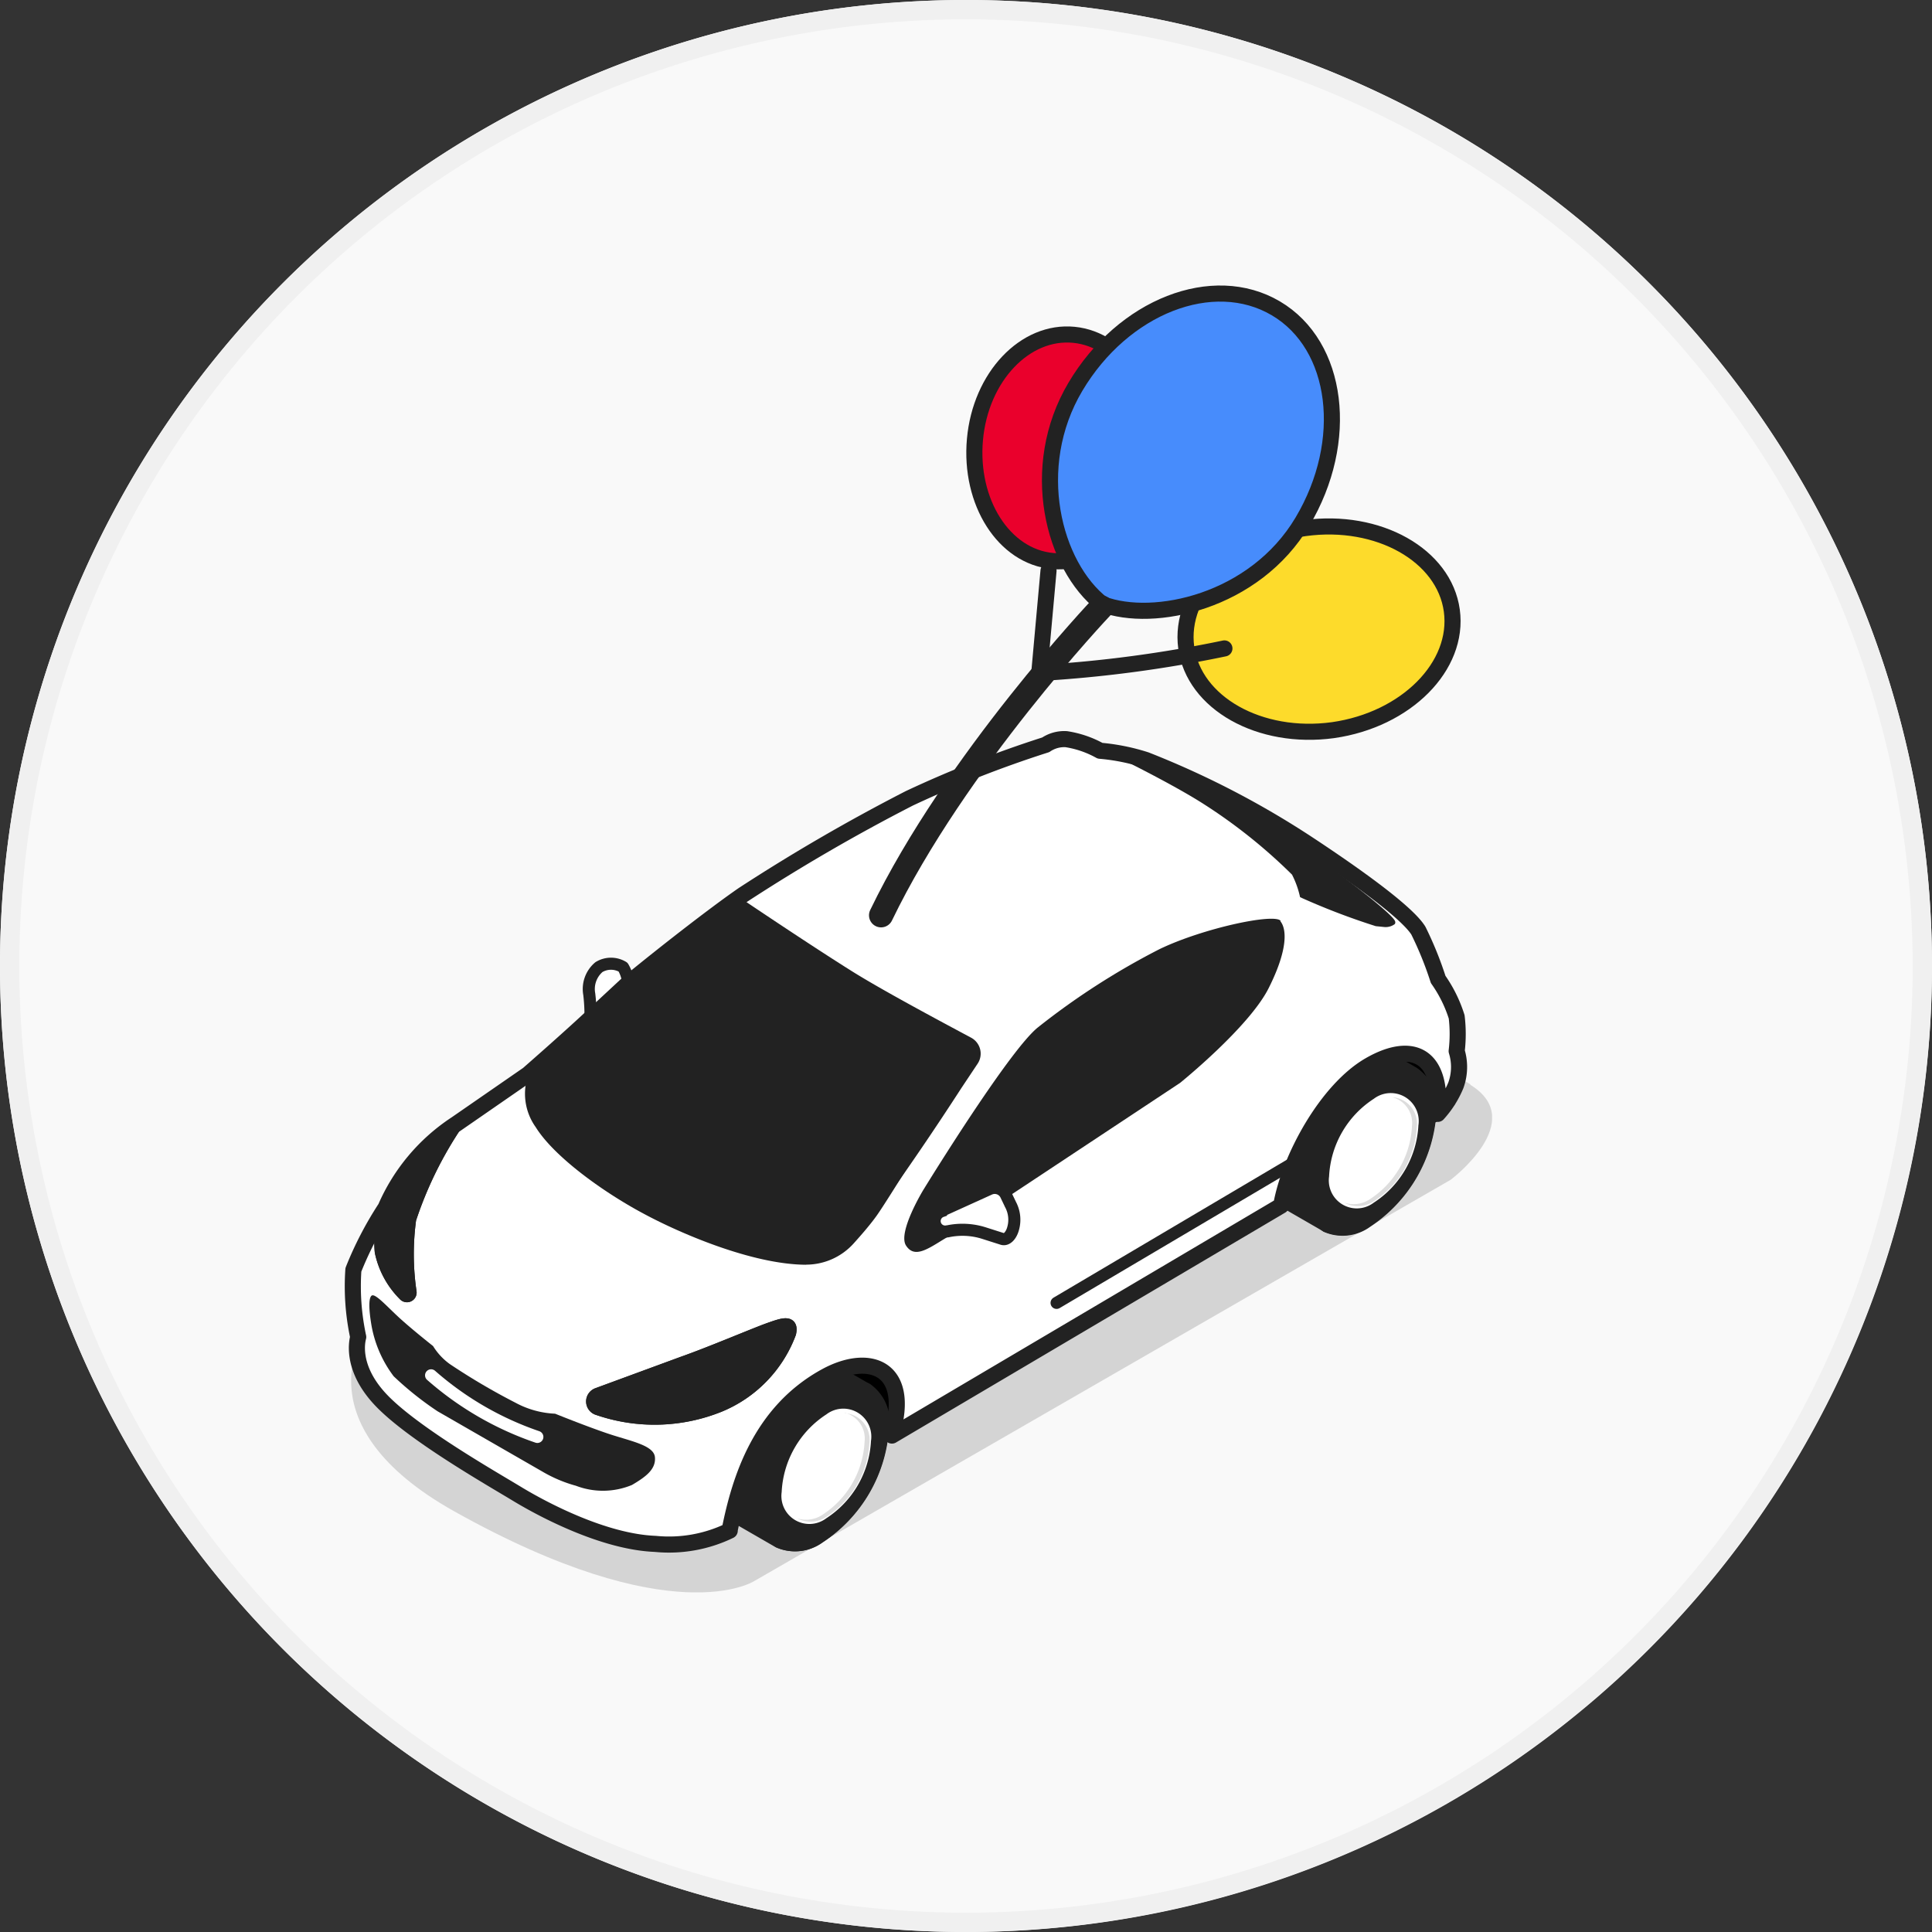 <svg xmlns="http://www.w3.org/2000/svg" width="100" height="100"><rect width="100%" height="100%" fill="#333333" stroke="none"/><defs><clipPath id="clip-path"><path id="사각형_252200" data-name="사각형 252200" class="cls-1" d="M0 0h100v100H0z"/></clipPath><clipPath id="clip-path-4"><path id="사각형_252198" data-name="사각형 252198" class="cls-1" d="M0 0h59.063v36.731H0z"/></clipPath><style>.cls-1,.cls-15,.cls-16{fill:none}.cls-3{clip-path:url(#clip-path)}.cls-9{fill:#222}.cls-10{fill:#fff}.cls-11{fill:#ddd}.cls-15,.cls-16{stroke:#222;stroke-miterlimit:10;stroke-width:.625px}.cls-21{fill:#ea002c}</style></defs><g id="null_100x100" transform="translate(50 50)"><g id="그룹_333674" data-name="그룹 333674" transform="translate(-50 -50)" style="isolation:isolate"><g id="Layer_1" data-name="Layer 1"><g id="그룹_333673" data-name="그룹 333673" class="cls-3"><g id="그룹_333669" data-name="그룹 333669" class="cls-3"><path id="패스_672199" data-name="패스 672199" d="M50 0A50 50 0 110 50 50.013 50.013 0 0150 0" fill="#f9f9f9"/><path id="패스_672200" data-name="패스 672200" d="M50 100a50 50 0 1150-50 50.066 50.066 0 01-50 50m0-99a49 49 0 1049 49A49.053 49.053 0 0050 1" fill="#f0f0f0"/></g><g id="그룹_333672" data-name="그룹 333672" class="cls-3"><path id="패스_672201" data-name="패스 672201" d="M287.408 194.1a38.934 38.934 0 003.917 1.563c.667.1 1.292 0 1.188-.458s-3.312-2.875-4.792-3.812a60.234 60.234 0 00-6.75-3.729 18.407 18.407 0 00-3.271-1.064s2.938 1.438 4.583 2.479a26.559 26.559 0 014.688 3.729 5.083 5.083 0 01.458 1.292" transform="translate(-219.846 -147.725)" fill="#141c1e"/><g id="그룹_333671" data-name="그룹 333671" transform="translate(18.167 45.688)" style="mix-blend-mode:multiply;isolation:isolate" opacity=".15"><g id="그룹_333670" data-name="그룹 333670" clip-path="url(#clip-path-4)"><path id="패스_672202" data-name="패스 672202" d="M145.16 229.658c-5.771-3.542-18.1-10.458-18.1-10.458l-39.191 23.417s-3.187 4.708 4.667 9.125c11.375 6.375 15.562 3.625 15.562 3.625L144.14 234.6s4.063-3.042 1.021-4.917" transform="translate(-87.223 -219.221)"/></g></g><path id="패스_672203" data-name="패스 672203" d="M210.063 341.321l-.792.792-.6.375L206 338.3l3.563.042z" transform="translate(-163.083 -267.821)"/><path id="패스_672204" data-name="패스 672204" class="cls-9" d="M183.779 337.259l-2.6-1.5a2.462 2.462 0 00-2.437.25 7.638 7.638 0 00-3.437 5.979 2.408 2.408 0 001.021 2.229l2.6 1.5a2.421 2.421 0 002.417-.25 7.638 7.638 0 003.438-5.979 2.408 2.408 0 00-1.021-2.229" transform="translate(-138.779 -265.634)"/><path id="패스_672205" data-name="패스 672205" class="cls-9" d="M194.775 345.189a7.638 7.638 0 01-3.437 5.979 2.423 2.423 0 01-2.417.25 2.452 2.452 0 01-1.021-2.229 7.638 7.638 0 013.438-5.979 2.46 2.46 0 012.438-.25 2.408 2.408 0 011.021 2.229" transform="translate(-148.754 -271.334)"/><path id="패스_672206" data-name="패스 672206" class="cls-9" d="M196.075 346.695a7.034 7.034 0 01-3.187 5.521 1.943 1.943 0 01-3.187-1.854 7.034 7.034 0 013.188-5.521 2.254 2.254 0 012.25-.229 2.221 2.221 0 01.938 2.063" transform="translate(-150.179 -272.653)"/><path id="패스_672207" data-name="패스 672207" class="cls-10" d="M198.824 351.681a5.083 5.083 0 01-2.312 4.021 1.448 1.448 0 01-2.312-1.354 5.083 5.083 0 012.313-4.021 1.448 1.448 0 012.313 1.354" transform="translate(-153.741 -277.118)"/><path id="패스_672208" data-name="패스 672208" class="cls-10" d="M199.216 352.582a4.854 4.854 0 01-2.208 3.833 1.383 1.383 0 01-2.208-1.292 4.854 4.854 0 012.208-3.833 1.383 1.383 0 012.208 1.292" transform="translate(-154.216 -277.895)"/><path id="패스_672209" data-name="패스 672209" class="cls-11" d="M200.479 351a1.377 1.377 0 011.021 1.5 4.792 4.792 0 01-2.167 3.771 1.521 1.521 0 01-1.333.188 1.482 1.482 0 001.542-.083 4.854 4.854 0 002.208-3.812 1.369 1.369 0 00-1.271-1.542" transform="translate(-156.75 -277.875)"/><path id="패스_672210" data-name="패스 672210" d="M30.562 52.704c-1.229 1.146-3.208 2.875-3.208 2.875l-3.729 2.583a9.9 9.9 0 00-3.646 4.342 18.1 18.1 0 00-1.667 3.208 12.458 12.458 0 00.25 3.479c-.021.1-.458 1.542 1.188 3.271s5.667 4.021 7.042 4.854 4.5 2.479 7.167 2.6a7.2 7.2 0 003.854-.687v-.042c.521-2.6 1.583-6.083 4.958-7.937 2.271-1.25 4.438-.458 3.438 2.958v.1l20.146-11.9c.438-2.479 2.375-6 4.583-7.271s3.792-.521 3.521 2.521a5.1 5.1 0 00.938-1.479 2.792 2.792 0 00.042-1.771 7.459 7.459 0 000-1.771 6.971 6.971 0 00-.958-1.938 18.344 18.344 0 00-1.021-2.521c-.417-.687-2.083-2.083-5.583-4.4a44.528 44.528 0 00-8.521-4.417 10.73 10.73 0 00-2.375-.479 5.231 5.231 0 00-1.75-.6 1.708 1.708 0 00-1.062.292 58.679 58.679 0 00-7.062 2.771 95.722 95.722 0 00-8.562 4.979c-1.458 1-4.312 3.229-6 4.625h0z" stroke-width=".625" stroke-linejoin="round" stroke="#222" fill="none"/><path id="패스_672211" data-name="패스 672211" d="M346.063 262.821l-.792.813-.6.354L342 259.8l3.563.063z" transform="translate(-270.75 -205.675)"/><path id="패스_672212" data-name="패스 672212" class="cls-9" d="M319.779 258.759l-2.6-1.5a2.462 2.462 0 00-2.437.25 7.639 7.639 0 00-3.437 5.979 2.408 2.408 0 001.021 2.229l2.6 1.5a2.421 2.421 0 002.417-.25 7.638 7.638 0 003.438-5.979 2.408 2.408 0 00-1.021-2.229" transform="translate(-246.446 -203.489)"/><path id="패스_672213" data-name="패스 672213" class="cls-9" d="M330.775 266.789a7.671 7.671 0 01-3.437 5.979 2.423 2.423 0 01-2.417.25 2.452 2.452 0 01-1.021-2.229 7.638 7.638 0 013.438-5.979 2.46 2.46 0 012.438-.25 2.408 2.408 0 011.021 2.229" transform="translate(-256.421 -209.268)"/><path id="패스_672214" data-name="패스 672214" class="cls-9" d="M332.075 268.195a7.034 7.034 0 01-3.187 5.521 1.943 1.943 0 01-3.187-1.854 7.034 7.034 0 013.188-5.521 2.254 2.254 0 012.25-.229 2.221 2.221 0 01.938 2.063" transform="translate(-257.846 -210.507)"/><path id="패스_672215" data-name="패스 672215" class="cls-10" d="M334.824 273.281a5.083 5.083 0 01-2.312 4.021 1.448 1.448 0 01-2.312-1.354 5.083 5.083 0 012.313-4.021 1.448 1.448 0 012.313 1.354" transform="translate(-261.407 -215.052)"/><path id="패스_672216" data-name="패스 672216" class="cls-10" d="M335.216 274.082a4.854 4.854 0 01-2.208 3.833 1.383 1.383 0 01-2.208-1.292 4.854 4.854 0 012.208-3.833 1.383 1.383 0 012.208 1.292" transform="translate(-261.882 -215.749)"/><path id="패스_672217" data-name="패스 672217" class="cls-11" d="M336.479 272.6a1.377 1.377 0 011.021 1.5 4.792 4.792 0 01-2.167 3.771 1.521 1.521 0 01-1.333.188 1.482 1.482 0 001.542-.083 4.854 4.854 0 002.208-3.833 1.369 1.369 0 00-1.271-1.542" transform="translate(-264.417 -215.808)"/><path id="패스_672218" data-name="패스 672218" class="cls-10" d="M148.368 240.531a1.981 1.981 0 00-.271-.9 1.2 1.2 0 00-1.25 0 1.485 1.485 0 00-.5 1.4 9.113 9.113 0 01.063 1.229" transform="translate(-115.847 -189.573)"/><path id="패스_672219" data-name="패스 672219" d="M32.521 50.958a1.981 1.981 0 00-.271-.9 1.2 1.2 0 00-1.25 0 1.485 1.485 0 00-.5 1.4 9.113 9.113 0 01.063 1.229" stroke-width=".625" stroke-linejoin="round" stroke="#222" fill="none"/><path id="패스_672220" data-name="패스 672220" class="cls-10" d="M99.761 198.146c-1.229 1.146-3.208 2.875-3.208 2.875l-3.729 2.579a9.9 9.9 0 00-3.646 4.333 18.105 18.105 0 00-1.667 3.208 12.459 12.459 0 00.25 3.479c-.021.1-.458 1.542 1.188 3.271s5.667 4.021 7.042 4.854 4.5 2.479 7.146 2.583a7.2 7.2 0 003.854-.687v-.041c.521-2.6 1.583-6.083 4.958-7.937 2.271-1.25 4.438-.458 3.438 2.958v.1l20.146-11.9c.438-2.479 2.375-6 4.583-7.271s3.792-.521 3.521 2.521a5.1 5.1 0 00.938-1.479 2.792 2.792 0 00.042-1.771 7.457 7.457 0 000-1.771 6.972 6.972 0 00-.958-1.937 18.346 18.346 0 00-1.021-2.521c-.417-.687-2.083-2.083-5.583-4.4a45.632 45.632 0 00-8.521-4.437 10.73 10.73 0 00-2.375-.479 5.231 5.231 0 00-1.75-.6 1.708 1.708 0 00-1.062.292 58.679 58.679 0 00-7.062 2.771 96.27 96.27 0 00-8.583 4.979c-1.458 1-4.312 3.229-6 4.625z" transform="translate(-69.22 -145.417)"/><path id="패스_672221" data-name="패스 672221" d="M30.541 52.729c-1.229 1.146-3.208 2.875-3.208 2.875l-3.729 2.579a9.9 9.9 0 00-3.646 4.333 18.105 18.105 0 00-1.667 3.208 12.459 12.459 0 00.25 3.479c-.021.1-.458 1.542 1.188 3.271s5.667 4.021 7.042 4.854 4.5 2.479 7.146 2.583a7.2 7.2 0 003.854-.687v-.041c.521-2.6 1.583-6.083 4.958-7.937 2.271-1.25 4.438-.458 3.438 2.958v.1l20.146-11.9c.438-2.479 2.375-6 4.583-7.271s3.792-.521 3.521 2.521a5.1 5.1 0 00.938-1.479 2.792 2.792 0 00.042-1.771 7.457 7.457 0 000-1.771 6.972 6.972 0 00-.958-1.937 18.346 18.346 0 00-1.021-2.521c-.417-.687-2.083-2.083-5.583-4.4a45.632 45.632 0 00-8.521-4.437 10.73 10.73 0 00-2.375-.479 5.231 5.231 0 00-1.75-.6 1.708 1.708 0 00-1.062.292 58.679 58.679 0 00-7.062 2.771 96.27 96.27 0 00-8.583 4.979c-1.458 1-4.312 3.229-6 4.625h0z" stroke-width=".833" stroke-linejoin="round" stroke="#222" fill="none"/><path id="패스_672222" data-name="패스 672222" class="cls-9" d="M145.007 243.108a3.312 3.312 0 002.458-1.1c.375-.417.813-.917 1.146-1.375.646-.875 3.667-5.917 5.146-8.021a.75.75 0 00-.271-1.1c-1.479-.771-4.646-2.479-6.25-3.479-2.1-1.333-5.458-3.625-5.458-3.625s-5.375 3.979-7.021 5.417-4.125 3.417-4.125 3.417a2.974 2.974 0 00.375 2.75c.958 1.542 3.542 3.4 5.667 4.521 1.75.938 5.5 2.583 8.313 2.6" transform="translate(-103.278 -177.65)"/><path id="패스_672223" data-name="패스 672223" class="cls-9" d="M147.425 333.4a.417.417 0 01-.042-.792l4.417-1.625c1.479-.521 3.771-1.5 4.479-1.75s1.229-.437 1.083.229a6.57 6.57 0 01-3.646 3.771 8.875 8.875 0 01-6.292.146" transform="translate(-116.467 -260.458)"/><path id="패스_672224" data-name="패스 672224" class="cls-15" d="M147.425 333.4a.417.417 0 01-.042-.792l4.417-1.625c1.479-.521 3.771-1.5 4.479-1.75s1.229-.437 1.083.229a6.57 6.57 0 01-3.646 3.771 8.988 8.988 0 01-6.291.167z" transform="translate(-116.467 -260.458)"/><path id="패스_672225" data-name="패스 672225" class="cls-9" d="M98.4 279.021h-.042a10.132 10.132 0 00-3.542 4.083l-.063.125a5.653 5.653 0 00-.312 2.438 4.433 4.433 0 001.208 2.229.188.188 0 00.333-.146 13.4 13.4 0 01-.021-3.771A19.119 19.119 0 0198.4 279" transform="translate(-74.732 -220.875)"/><path id="패스_672226" data-name="패스 672226" class="cls-16" d="M98.4 279.1h-.042a10.132 10.132 0 00-3.542 4.083l-.063.125a5.653 5.653 0 00-.312 2.438 4.433 4.433 0 001.208 2.229.188.188 0 00.333-.146 13.4 13.4 0 01-.021-3.771A20 20 0 0198.4 279.1z" transform="translate(-74.732 -220.954)"/><path id="패스_672227" data-name="패스 672227" class="cls-9" d="M95.291 327.8a16.719 16.719 0 01-2.271-1.812 6.141 6.141 0 01-1.167-2.75c-.1-.625-.146-1.271.021-1.417s.708.458 1.354 1.063 1.833 1.542 1.833 1.542a3.229 3.229 0 00.875.938 33.961 33.961 0 003.4 2 4.733 4.733 0 002.042.563s1.542.625 2.708 1.021 2.4.6 2.458 1.229-.479 1.021-1.187 1.438a3.913 3.913 0 01-2.9.042 7.147 7.147 0 01-1.729-.729" transform="translate(-72.645 -254.754)"/><path id="패스_672228" data-name="패스 672228" class="cls-9" d="M244.161 228.371c-.312-.417-4.021.375-6.271 1.458a37.734 37.734 0 00-6.312 4.063c-1.333 1.083-4.875 6.708-5.917 8.4 0 0-1.333 2.188-.9 2.875s1.125.188 1.979-.333l.167-.1a.667.667 0 01.021-.312 21.5 21.5 0 011.854-1.875 1.215 1.215 0 011.292.083l8.875-5.875s3.563-2.875 4.583-4.9.938-3.083.6-3.479" transform="translate(-177.869 -180.704)"/><path id="패스_672229" data-name="패스 672229" class="cls-9" d="M240.917 253.517a1.238 1.238 0 011.146.021l7.6-5.042c-.271-1.271-1.083-4.771-1.646-6.4a41.127 41.127 0 00-4.208 2.9 31.282 31.282 0 00-3.809 5.125l.208 4.042a5.5 5.5 0 01.708-.646" transform="translate(-190 -191.662)"/><path id="패스_672230" data-name="패스 672230" class="cls-9" d="M227.593 288.167l.813-.875-.292-3.792c-.625.958-1.187 1.875-1.646 2.625s-1.167 2.271-.9 2.729a.458.458 0 00.417.271 3.03 3.03 0 001.187-.542l.188-.1.25-.146v-.125" transform="translate(-178.531 -224.438)"/><path id="패스_672231" data-name="패스 672231" class="cls-9" d="M291.475 229.063s-.062-.062-.375-.062a17.263 17.263 0 00-5.708 1.563l-.792.417c.354 1 1.292 3.771 1.958 6.042.833-.687 3.438-2.979 4.292-4.646s.938-2.917.625-3.312" transform="translate(-225.308 -181.292)"/><path id="패스_672232" data-name="패스 672232" class="cls-9" d="M287.6 193.071a63.984 63.984 0 00-6.646-3.75L278 188.3c.688.333 2.958 1.479 4.333 2.354a27.7 27.7 0 014.625 3.688 4.77 4.77 0 01.417 1.167 35.847 35.847 0 003.917 1.5l.417.042a.792.792 0 00.563-.146.146.146 0 00.021-.146c-.1-.375-3.083-2.667-4.667-3.687" transform="translate(-220.083 -149.071)"/><path id="패스_672233" data-name="패스 672233" class="cls-10" d="M232.6 296.315l2.479-1.125a.646.646 0 01.833.292l.25.521a1.667 1.667 0 01.125 1.25c-.1.354-.333.6-.562.521l-.917-.292a3.687 3.687 0 00-1.9-.1h-.021a.542.542 0 01-.292-1.042" transform="translate(-183.853 -233.649)"/><path id="패스_672234" data-name="패스 672234" d="M48.747 62.666l2.479-1.125a.646.646 0 01.833.292l.25.521a1.667 1.667 0 01.125 1.25c-.1.354-.333.6-.562.521l-.917-.292a3.687 3.687 0 00-1.9-.1h-.021a.542.542 0 01-.292-1.042z" stroke-width=".625" stroke-miterlimit="10" stroke="#222" fill="none"/><path id="패스_672235" data-name="패스 672235" class="cls-16" d="M98.4 279.1h-.042a10.132 10.132 0 00-3.542 4.083l-.063.125a5.653 5.653 0 00-.312 2.438 4.433 4.433 0 001.208 2.229.188.188 0 00.333-.146 13.4 13.4 0 01-.021-3.771A20 20 0 0198.4 279.1z" transform="translate(-74.732 -220.954)"/><path id="패스_672236" data-name="패스 672236" class="cls-15" d="M147.425 333.4a.417.417 0 01-.042-.792l4.417-1.625c1.479-.521 3.771-1.5 4.479-1.75s1.229-.437 1.083.229a6.57 6.57 0 01-3.646 3.771 8.988 8.988 0 01-6.291.167z" transform="translate(-116.467 -260.458)"/><path id="선_91173" data-name="선 91173" class="cls-10" transform="translate(54.688 60.208)" d="M0 7.229L12.229 0"/><path id="선_91174" data-name="선 91174" stroke-width=".625" stroke-linecap="round" stroke-linejoin="round" stroke="#222" fill="none" d="M54.688 67.437l12.229-7.229"/><path id="패스_672237" data-name="패스 672237" class="cls-9" d="M147.688 241.963a42.7 42.7 0 01-8.542-3.812c-3.25-1.958-4.937-3.75-5.646-4.958a1.833 1.833 0 01.188-.292c.021-.021 1.958-1.958 3.583-3.375s5.75-5.1 6.458-5.625c.542.375 3.958 2.667 5.854 3.854 1.583 1 4.75 2.688 6.229 3.479a.625.625 0 01.229.917l-.833 1.229q-2.062 3.188-4.271 6.271a6.042 6.042 0 01-3.229 2.313" transform="translate(-105.688 -177.254)"/><path id="패스_672238" data-name="패스 672238" d="M38.167 46.75c.542.375 3.813 2.563 5.708 3.75 1.583 1 4.75 2.688 6.229 3.479a.625.625 0 01.229.917l-.833 1.25q-2.062 3.188-4.271 6.271A6.042 6.042 0 0142 64.73a42.7 42.7 0 01-8.542-3.812 17.618 17.618 0 01-5.854-5.25" stroke-width=".625" stroke-linecap="round" stroke-linejoin="round" stroke="#222" fill="none"/><path id="패스_672239" data-name="패스 672239" d="M22.313 71.187a16.313 16.313 0 005.5 3.188" stroke="#fff" stroke-width=".625" stroke-linecap="round" stroke-linejoin="round" fill="none"/><path id="패스_672240" data-name="패스 672240" class="cls-21" d="M244.863 117.9v.021l-.062.042z" transform="translate(-193.8 -93.338)"/><path id="선_91175" data-name="선 91175" class="cls-21" transform="translate(51.063 24.563)" d="M.021 0L0 .021"/><path id="선_91176" data-name="선 91176" class="cls-21" transform="translate(48.563 37.896)" d="M.021 0H0"/><path id="패스_672241" data-name="패스 672241" class="cls-21" d="M251.207 89.4c-.312 3.229-2.583 5.667-5.1 5.438s-4.312-3.042-4.021-6.292 2.6-5.667 5.125-5.417 4.313 3.042 4.021 6.292" transform="translate(-191.623 -65.799)"/><path id="패스_672242" data-name="패스 672242" d="M59.584 23.601c-.312 3.229-2.583 5.667-5.1 5.438s-4.312-3.042-4.021-6.292 2.6-5.667 5.125-5.417 4.308 3.045 3.996 6.271z" stroke-width=".833" stroke-linecap="round" stroke-linejoin="round" stroke="#222" fill="none"/><path id="패스_672243" data-name="패스 672243" d="M302.16 141.334c-3.792.521-7.208-1.4-7.6-4.271s2.354-5.667 6.146-6.187 7.208 1.4 7.6 4.271-2.354 5.667-6.146 6.188" transform="translate(-233.16 -103.542)" fill="#fddb2b"/><path id="패스_672244" data-name="패스 672244" d="M69 37.792c-3.792.521-7.208-1.4-7.6-4.271s2.354-5.667 6.146-6.187 7.208 1.4 7.6 4.271S72.792 37.25 69 37.792z" stroke-width=".833" stroke-linecap="round" stroke-linejoin="round" stroke="#222" fill="none"/><path id="패스_672245" data-name="패스 672245" d="M273.941 84.738c-2.479 4.167-7.708 5.271-10.354 4.271-2.542-1.979-3.875-7.083-1.4-11.25s7.125-5.979 10.375-4.062 3.875 6.875 1.4 11.042" transform="translate(-206.525 -57.738)" fill="#478cfc"/><path id="패스_672246" data-name="패스 672246" d="M67.416 27c-2.479 4.167-7.708 5.271-10.354 4.271-2.542-1.979-3.875-7.083-1.4-11.25s7.125-5.979 10.375-4.062S69.896 22.834 67.416 27z" stroke-width=".833" stroke-linecap="round" stroke-linejoin="round" stroke="#222" fill="none"/><path id="패스_672247" data-name="패스 672247" d="M57.004 31.438s-7.562 7.979-11.4 15.938" stroke-width="1.25" stroke-linecap="round" stroke-linejoin="round" stroke="#222" fill="none"/><path id="패스_672248" data-name="패스 672248" d="M63.375 33.563a65.393 65.393 0 01-9.583 1.271l.479-5.292" stroke-width=".833" stroke-linecap="round" stroke-linejoin="round" stroke="#222" fill="none"/></g></g></g></g></g></svg>